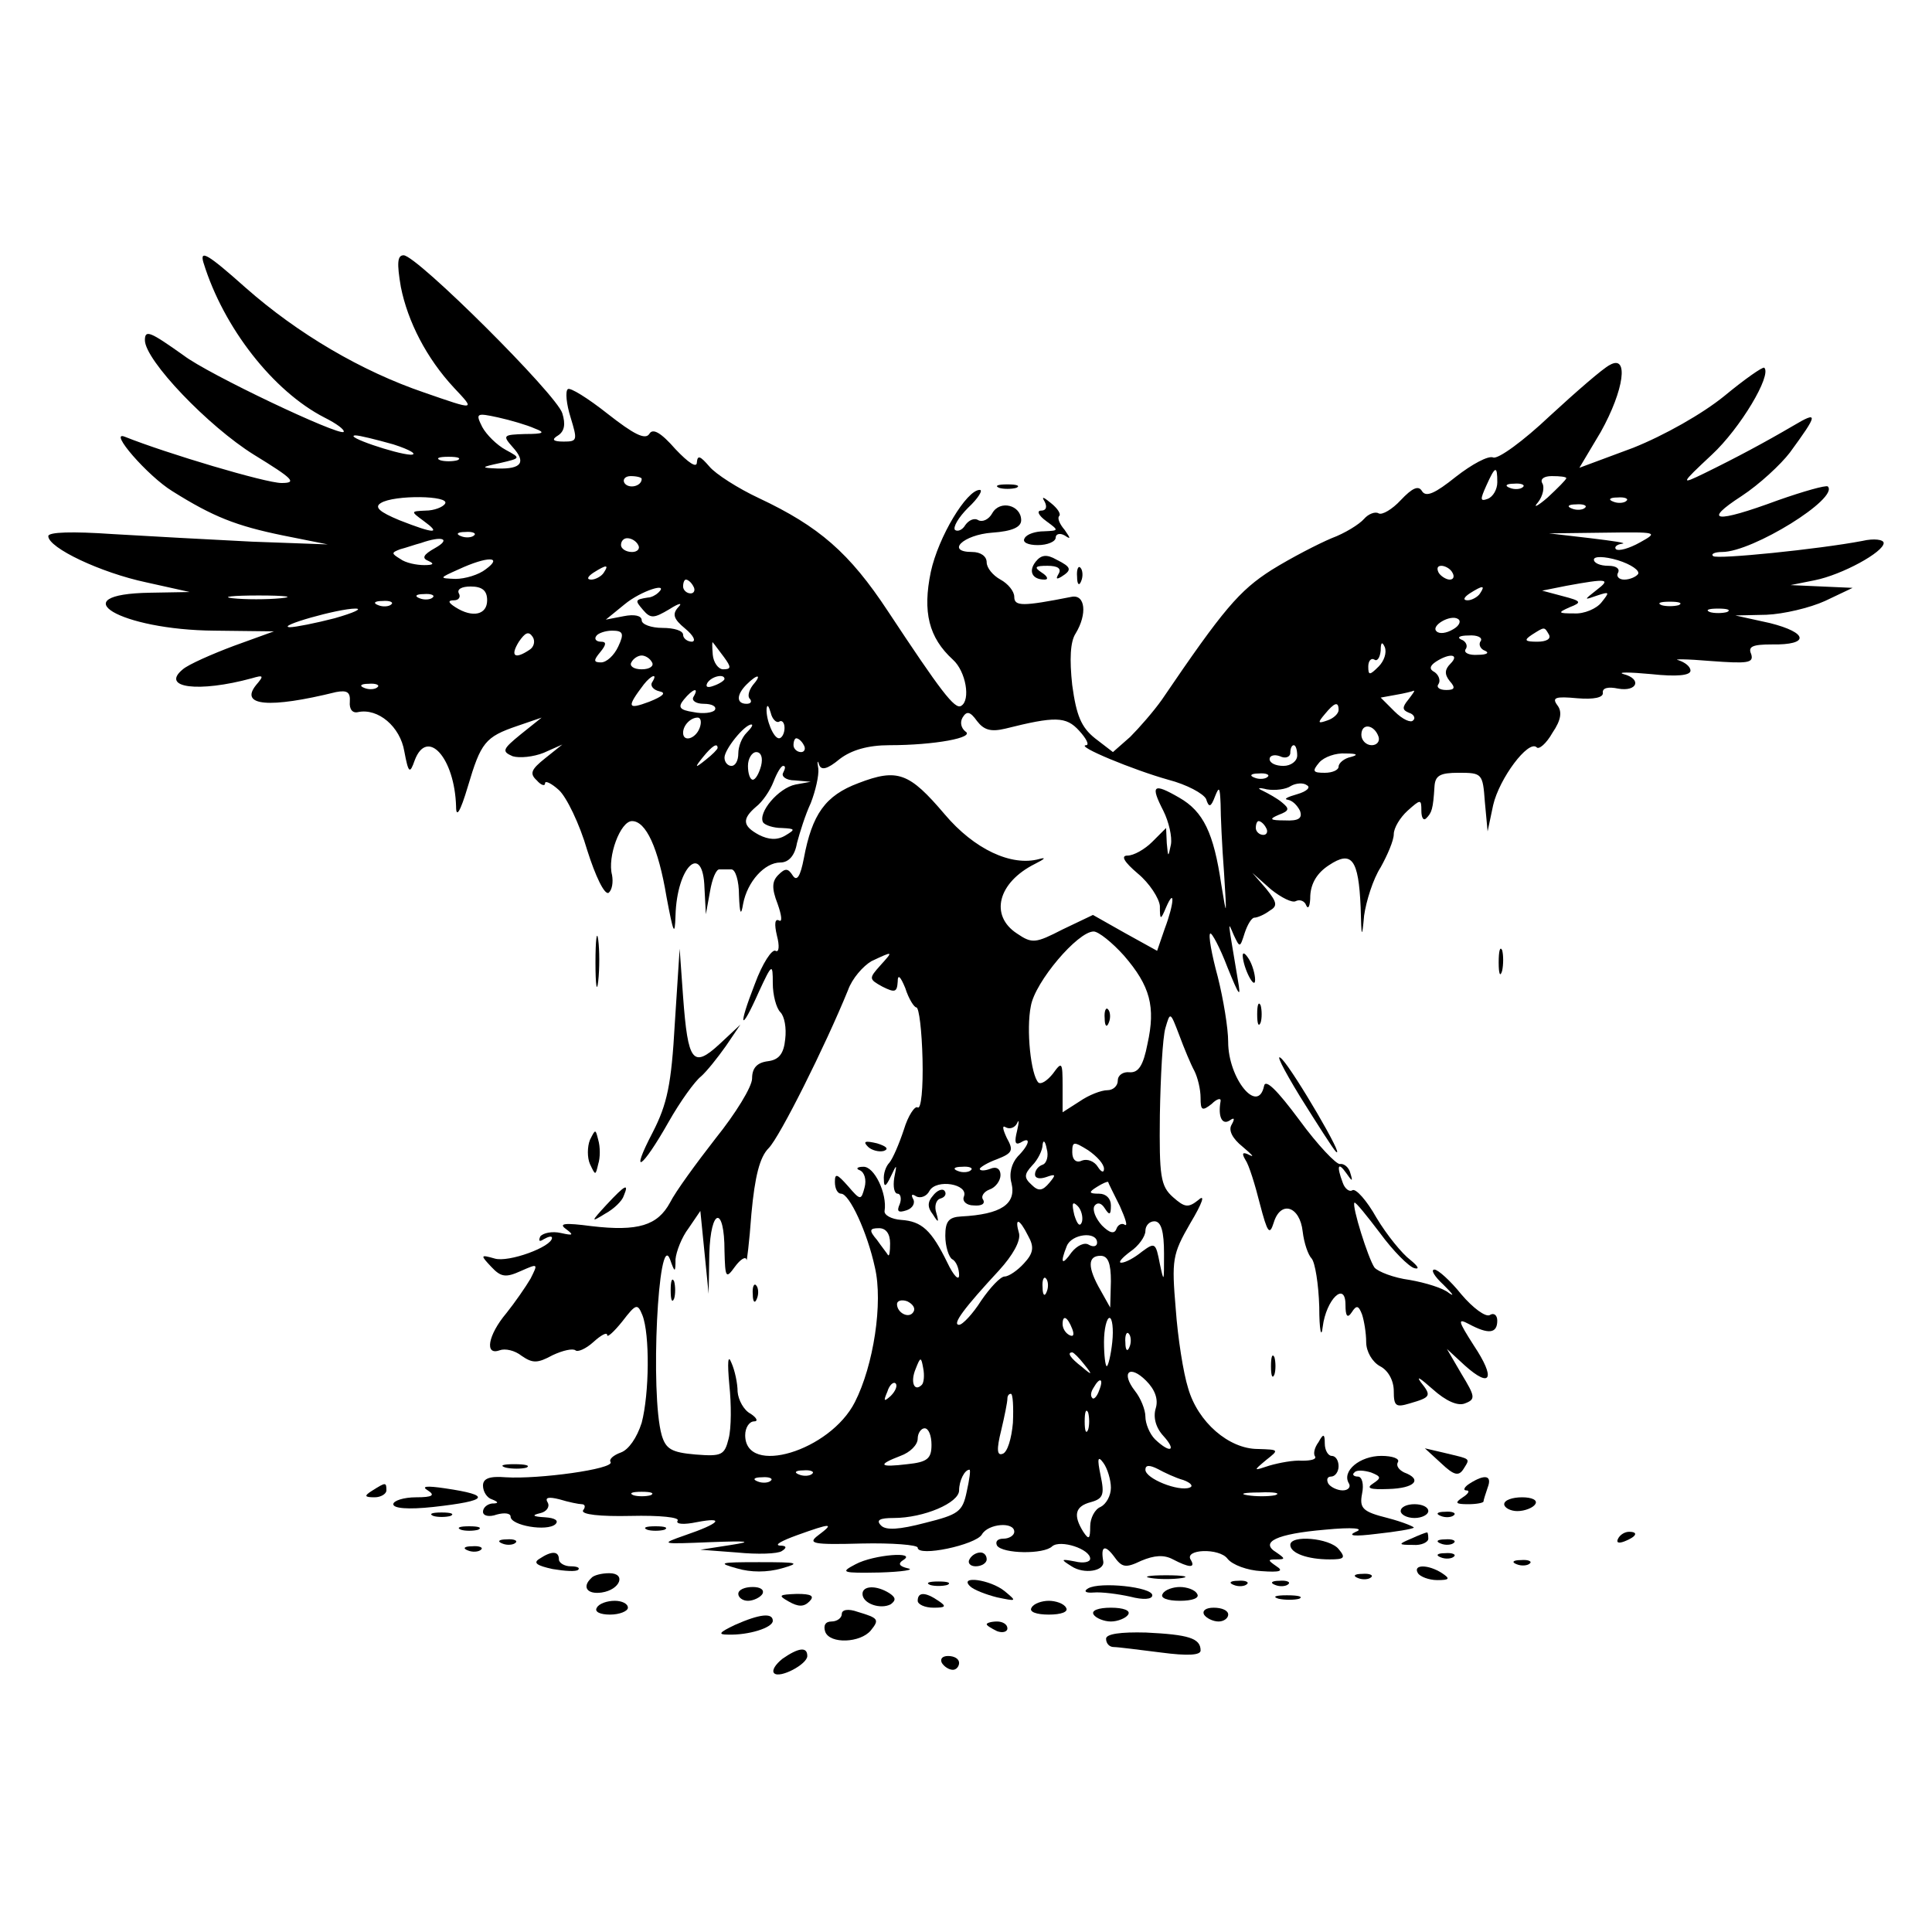 <?xml version="1.0" standalone="no"?>
<!DOCTYPE svg PUBLIC "-//W3C//DTD SVG 20010904//EN"
 "http://www.w3.org/TR/2001/REC-SVG-20010904/DTD/svg10.dtd">
<svg version="1.0" xmlns="http://www.w3.org/2000/svg"
 width="280pt" height="280pt" viewBox="0 0 280 280"
 preserveAspectRatio="xMidYMid meet">

<g transform="translate(0,280) scale(0.1,-0.1)"
fill="#000000" stroke="none">
<path d="M295 2419 c29 -94 101 -186 175 -224 18 -9 30 -18 28 -21 -7 -6 -197
84 -232 111 -48 34 -56 38 -56 22 0 -29 92 -125 158 -166 57 -35 63 -41 40
-41 -23 0 -167 43 -227 67 -25 10 33 -57 69 -79 59 -37 92 -50 160 -64 l65
-13 -110 4 c-60 3 -152 8 -202 11 -58 4 -93 3 -93 -3 0 -17 76 -53 142 -67
l63 -14 -57 -1 c-131 -2 -44 -54 93 -55 l86 -1 -58 -21 c-32 -12 -66 -27 -74
-34 -33 -27 23 -34 100 -13 17 5 18 4 6 -10 -24 -30 19 -34 116 -10 16 3 21 0
20 -14 -1 -11 4 -17 12 -15 29 6 61 -21 67 -57 6 -32 8 -33 15 -13 18 48 58 4
60 -67 0 -17 6 -8 17 29 19 64 25 72 72 88 l35 12 -30 -24 c-27 -22 -28 -25
-12 -32 10 -3 30 -1 45 5 l27 12 -25 -20 c-20 -16 -23 -22 -12 -32 6 -7 12 -9
12 -4 0 4 9 0 20 -10 11 -10 30 -49 41 -87 12 -38 25 -65 31 -62 5 4 7 15 5
26 -7 26 12 78 29 78 20 0 38 -38 50 -110 10 -53 12 -58 13 -27 2 72 40 107
42 40 l2 -38 6 33 c3 18 9 33 14 32 4 0 12 0 17 0 6 0 11 -17 11 -37 1 -28 3
-31 6 -13 6 32 31 60 54 60 12 0 21 10 24 28 4 15 12 41 20 58 7 18 12 40 11
50 -2 11 -1 13 1 6 3 -9 12 -7 30 8 17 13 41 20 72 20 65 0 125 11 110 20 -6
5 -8 13 -4 20 6 10 11 9 21 -5 10 -13 20 -16 41 -11 72 18 88 18 107 -3 11
-12 15 -21 10 -21 -16 -1 69 -36 119 -50 27 -7 51 -20 55 -28 4 -13 7 -12 13
4 6 15 7 13 8 -11 0 -16 2 -61 5 -100 4 -64 4 -66 -4 -17 -11 75 -26 106 -61
126 -38 22 -42 18 -23 -19 8 -16 13 -38 11 -49 -4 -19 -4 -19 -6 2 l-1 22 -20
-20 c-11 -11 -27 -20 -36 -20 -10 0 -5 -9 15 -26 17 -14 31 -36 32 -47 0 -21
1 -21 9 -2 13 30 12 6 -2 -31 l-11 -32 -47 26 -46 26 -44 -21 c-39 -20 -44
-21 -66 -6 -40 26 -28 74 26 101 14 7 17 10 6 7 -40 -11 -94 14 -137 65 -51
60 -68 67 -125 45 -48 -18 -67 -45 -79 -109 -5 -26 -10 -34 -16 -25 -7 11 -11
11 -21 1 -9 -9 -10 -19 -1 -42 6 -17 7 -27 2 -24 -6 3 -7 -5 -3 -22 4 -15 3
-25 -2 -22 -5 3 -19 -18 -30 -48 -25 -64 -21 -72 6 -11 19 41 20 41 20 12 0
-17 5 -36 11 -42 6 -6 9 -23 7 -39 -2 -21 -9 -30 -25 -32 -16 -2 -23 -10 -23
-25 0 -12 -24 -51 -53 -87 -28 -36 -58 -77 -66 -93 -18 -33 -46 -42 -114 -34
-38 5 -48 4 -37 -4 12 -9 11 -10 -7 -6 -13 3 -26 0 -30 -5 -3 -7 -1 -8 5 -4 7
4 12 5 12 2 0 -13 -63 -36 -83 -30 -21 6 -21 5 -5 -12 14 -15 21 -16 43 -6 25
11 25 11 14 -11 -7 -12 -23 -35 -35 -50 -27 -32 -32 -62 -10 -54 8 3 22 0 32
-8 16 -11 23 -11 45 1 15 7 29 10 33 7 3 -3 15 2 26 12 11 10 20 15 20 10 0
-4 10 5 22 20 20 26 22 26 29 9 11 -28 10 -114 -1 -156 -7 -22 -19 -39 -30
-43 -11 -4 -18 -10 -15 -14 5 -10 -104 -25 -152 -22 -24 2 -33 -2 -33 -12 0
-9 6 -18 13 -20 10 -4 10 -6 0 -6 -7 -1 -13 -6 -13 -12 0 -6 9 -8 20 -4 11 3
20 2 20 -3 0 -13 53 -22 65 -11 5 5 0 9 -15 10 -18 1 -20 3 -7 6 9 2 14 9 11
15 -5 8 1 9 17 5 13 -4 28 -7 32 -7 5 0 6 -4 2 -9 -3 -6 25 -9 69 -8 42 1 72
-2 68 -7 -3 -5 9 -6 28 -2 42 8 33 -2 -17 -19 -37 -13 -36 -13 37 -10 54 2 62
1 30 -4 l-45 -7 53 -4 c30 -3 59 -2 65 2 8 5 7 8 -3 8 -8 1 3 7 25 15 50 18
55 18 31 0 -16 -12 -9 -14 63 -12 44 1 81 -2 81 -6 0 -14 84 4 93 19 9 16 47
19 47 4 0 -5 -7 -10 -16 -10 -8 0 -12 -4 -9 -10 8 -12 68 -13 80 -1 12 10 55
-4 55 -18 0 -5 -10 -7 -22 -4 -21 4 -21 3 -5 -7 18 -12 48 -7 46 7 -4 22 2 25
15 8 12 -17 17 -18 40 -7 19 8 33 9 46 2 23 -12 33 -13 26 -1 -11 16 41 18 53
2 7 -9 29 -17 49 -18 27 -2 33 0 22 7 -13 9 -13 10 0 10 13 0 13 1 0 10 -25
15 0 27 70 33 41 4 58 2 45 -3 -13 -6 -2 -7 30 -3 28 3 52 7 54 9 1 1 -15 8
-38 14 -36 9 -41 14 -37 35 3 14 0 25 -6 25 -6 0 -9 3 -5 6 3 4 14 3 24 0 15
-6 15 -8 3 -16 -11 -7 -4 -9 22 -8 39 1 50 14 23 24 -8 4 -12 10 -9 15 3 5 -8
9 -24 9 -31 0 -58 -22 -47 -40 3 -5 -1 -10 -9 -10 -8 0 -18 5 -21 10 -3 6 -1
10 4 10 6 0 11 7 11 15 0 8 -4 15 -10 15 -5 0 -10 8 -10 18 0 14 -2 15 -9 2
-6 -8 -8 -17 -5 -21 2 -4 -6 -6 -19 -6 -12 1 -33 -3 -47 -7 -24 -8 -24 -8 -5
8 19 15 19 15 -12 16 -42 0 -87 39 -101 88 -7 22 -15 73 -18 115 -6 71 -5 79
21 124 18 30 22 43 12 34 -15 -12 -20 -11 -37 4 -18 16 -20 30 -19 119 1 56 4
112 8 126 7 24 7 24 20 -10 7 -19 17 -43 22 -52 5 -10 9 -27 9 -39 0 -18 2
-20 16 -9 8 8 14 9 13 4 -4 -22 2 -35 13 -28 7 5 8 3 3 -6 -5 -8 1 -20 16 -32
13 -11 18 -16 10 -12 -10 5 -12 3 -6 -7 5 -7 14 -36 21 -64 11 -42 14 -46 20
-27 10 33 38 24 42 -13 2 -17 8 -34 13 -39 5 -6 10 -37 11 -70 0 -34 3 -47 5
-29 5 40 33 67 33 32 0 -17 3 -20 9 -11 7 11 10 10 15 -3 3 -9 6 -27 6 -40 0
-14 9 -29 20 -35 12 -6 20 -21 20 -36 0 -22 3 -24 23 -18 31 9 32 11 16 31 -7
10 0 5 17 -10 20 -18 37 -25 47 -21 16 6 15 10 -5 43 l-21 36 26 -24 c38 -34
45 -19 13 29 -23 36 -24 40 -7 31 28 -15 41 -14 41 5 0 8 -5 12 -11 8 -6 -3
-24 10 -41 30 -16 20 -34 36 -39 36 -6 0 0 -10 13 -22 13 -13 17 -18 8 -12 -8
7 -34 15 -57 19 -23 3 -46 12 -51 18 -9 13 -33 89 -29 94 2 1 18 -19 37 -44
19 -26 42 -49 50 -51 8 -2 5 3 -6 12 -12 9 -34 36 -49 61 -14 25 -30 43 -35
40 -4 -3 -11 2 -14 11 -9 24 -7 31 5 14 9 -13 10 -13 6 0 -2 8 -9 14 -15 13
-5 -1 -32 27 -59 64 -32 43 -49 60 -51 49 -9 -42 -52 11 -52 64 0 20 -7 62
-15 94 -9 33 -14 61 -11 63 2 2 14 -20 25 -49 17 -42 20 -46 15 -18 -15 90
-15 86 -6 65 9 -19 9 -19 16 3 4 12 10 22 14 22 4 0 14 4 22 10 12 7 11 12 -5
32 l-20 23 27 -24 c15 -12 31 -20 36 -17 6 3 13 0 15 -6 3 -7 6 -1 6 14 1 18
10 33 27 44 33 22 43 9 46 -61 1 -45 2 -46 5 -12 3 21 13 53 24 70 10 18 19
39 19 48 0 9 9 24 20 34 19 17 20 17 20 0 0 -10 3 -15 7 -11 8 8 10 13 12 46
1 16 8 20 35 20 34 0 35 -1 38 -42 l4 -43 8 38 c9 39 51 95 63 84 3 -4 14 5
23 21 13 19 14 31 7 40 -8 11 -3 13 29 10 24 -2 38 1 37 8 -1 7 8 9 22 6 28
-5 35 14 8 21 -10 3 8 3 40 0 37 -4 57 -2 57 5 0 6 -8 12 -17 15 -10 2 11 2
46 -1 54 -4 63 -3 59 10 -5 11 2 14 30 14 55 -1 53 17 -3 31 l-50 11 45 1 c25
1 63 10 85 20 l40 19 -45 2 -45 2 35 7 c40 8 100 41 100 54 0 5 -14 7 -31 3
-63 -12 -211 -27 -216 -22 -4 3 2 6 13 6 44 0 170 78 153 95 -3 2 -35 -7 -72
-20 -92 -34 -110 -31 -53 6 26 17 57 46 70 63 41 56 42 61 5 39 -41 -24 -82
-46 -129 -69 -35 -17 -35 -16 11 27 41 38 87 115 76 126 -2 2 -29 -17 -58 -41
-32 -26 -87 -57 -132 -75 l-78 -29 31 52 c34 61 41 113 13 97 -10 -5 -49 -39
-87 -74 -38 -36 -75 -63 -82 -60 -7 3 -31 -10 -54 -28 -30 -24 -43 -30 -49
-21 -5 9 -14 5 -31 -13 -12 -13 -27 -22 -32 -19 -5 3 -15 -1 -21 -8 -7 -8 -28
-21 -47 -28 -19 -8 -58 -28 -87 -46 -47 -30 -70 -57 -159 -188 -12 -17 -33
-41 -46 -54 l-25 -22 -26 20 c-20 16 -27 33 -33 77 -4 37 -3 63 5 75 17 28 14
57 -6 53 -71 -14 -83 -14 -83 0 0 8 -9 19 -20 25 -11 6 -20 17 -20 25 0 9 -9
15 -21 15 -39 0 -13 25 29 28 29 2 42 8 42 18 0 22 -31 30 -42 10 -5 -9 -14
-13 -20 -10 -6 4 -14 0 -19 -7 -4 -7 -11 -10 -15 -7 -3 4 5 18 19 32 15 14 22
26 17 26 -19 0 -60 -68 -71 -119 -12 -58 -3 -95 32 -127 19 -17 26 -59 12 -67
-9 -6 -30 22 -106 137 -56 85 -100 123 -187 164 -30 14 -63 35 -72 46 -13 15
-17 17 -18 6 0 -9 -12 -1 -31 19 -21 24 -33 31 -38 22 -6 -9 -23 0 -60 29 -29
23 -55 39 -58 36 -4 -3 -2 -22 4 -41 10 -33 10 -35 -10 -35 -16 0 -18 3 -8 9
9 6 11 16 6 32 -8 27 -211 229 -230 229 -9 0 -10 -11 -4 -46 10 -50 37 -103
77 -146 31 -33 32 -33 -43 -7 -91 31 -183 85 -259 152 -55 49 -67 56 -61 36z
m480 -240 c16 -6 13 -8 -14 -8 -32 -1 -33 -2 -18 -19 20 -22 13 -32 -22 -31
-25 1 -24 2 4 8 30 7 30 7 8 19 -13 7 -28 22 -34 33 -10 20 -9 21 23 14 18 -4
42 -11 53 -16z m-205 -23 c25 -8 36 -15 25 -15 -21 1 -98 27 -80 28 6 0 30 -6
55 -13z m93 -23 c-7 -2 -19 -2 -25 0 -7 3 -2 5 12 5 14 0 19 -2 13 -5z m1507
-32 c0 -10 -6 -21 -14 -24 -11 -4 -11 -1 -2 19 13 29 16 30 16 5z m-1240 5 c0
-11 -19 -15 -25 -6 -3 5 1 10 9 10 9 0 16 -2 16 -4z m1340 1 c0 -2 -12 -14
-27 -28 -15 -13 -22 -16 -14 -7 7 9 10 22 6 28 -3 6 3 10 14 10 12 0 21 -1 21
-3z m-63 -13 c-3 -3 -12 -4 -19 -1 -8 3 -5 6 6 6 11 1 17 -2 13 -5z m-1562
-24 c-3 -5 -16 -10 -28 -10 -22 -1 -22 -1 -3 -15 26 -19 16 -19 -35 1 -29 12
-37 19 -27 25 19 12 101 11 93 -1z m1712 4 c-3 -3 -12 -4 -19 -1 -8 3 -5 6 6
6 11 1 17 -2 13 -5z m-60 -10 c-3 -3 -12 -4 -19 -1 -8 3 -5 6 6 6 11 1 17 -2
13 -5z m-1610 -40 c-3 -3 -12 -4 -19 -1 -8 3 -5 6 6 6 11 1 17 -2 13 -5z
m1690 -10 c-16 -9 -31 -13 -35 -10 -3 3 1 7 9 8 8 1 -13 4 -46 8 l-60 7 80 1
c77 1 79 1 52 -14z m-1746 -8 c-18 -10 -20 -15 -10 -19 9 -4 7 -6 -6 -6 -11 0
-27 3 -35 9 -13 8 -13 9 0 14 8 2 22 7 30 9 31 11 44 6 21 -7z m294 4 c3 -5
-1 -10 -9 -10 -9 0 -16 5 -16 10 0 6 4 10 9 10 6 0 13 -4 16 -10z m1449 -42
c-3 -4 -12 -8 -20 -8 -8 0 -12 5 -9 10 3 6 -3 10 -14 10 -12 0 -21 4 -21 9 0
5 15 5 35 -1 19 -6 32 -15 29 -20z m-1670 7 c-10 -8 -30 -14 -44 -14 -24 1
-24 1 5 14 41 19 65 19 39 0z m171 -5 c-3 -5 -12 -10 -18 -10 -7 0 -6 4 3 10
19 12 23 12 15 0z m1230 0 c3 -5 2 -10 -4 -10 -5 0 -13 5 -16 10 -3 6 -2 10 4
10 5 0 13 -4 16 -10z m-1100 -20 c3 -5 1 -10 -4 -10 -6 0 -11 5 -11 10 0 6 2
10 4 10 3 0 8 -4 11 -10z m1309 -5 c-19 -15 -19 -15 1 -8 18 6 18 5 6 -10 -7
-9 -25 -17 -40 -16 -23 0 -24 1 -6 9 18 7 17 9 -10 16 l-30 8 35 7 c60 11 65
10 44 -6z m-1608 -15 c0 -21 -21 -26 -46 -10 -11 7 -11 10 -2 10 7 0 10 5 7
10 -3 6 4 10 17 10 17 0 24 -6 24 -20z m248 11 c-3 -3 -10 -7 -15 -7 -19 -3
-19 -4 -7 -18 11 -13 16 -12 38 1 14 9 20 10 13 3 -9 -10 -7 -17 10 -31 12
-10 16 -18 10 -19 -7 0 -13 5 -13 10 0 6 -13 10 -30 10 -16 0 -30 5 -30 11 0
7 -11 9 -26 6 l-26 -5 27 22 c24 20 66 33 49 17z m1191 -1 c-3 -5 -12 -10 -18
-10 -7 0 -6 4 3 10 19 12 23 12 15 0z m-1738 -7 c-20 -2 -52 -2 -70 0 -17 2 0
4 38 4 39 0 53 -2 32 -4z m220 1 c-3 -3 -12 -4 -19 -1 -8 3 -5 6 6 6 11 1 17
-2 13 -5z m-60 -10 c-3 -3 -12 -4 -19 -1 -8 3 -5 6 6 6 11 1 17 -2 13 -5z
m1866 -1 c-7 -2 -19 -2 -25 0 -7 3 -2 5 12 5 14 0 19 -2 13 -5z m-1948 -19
c-27 -7 -57 -13 -65 -13 -21 1 70 27 95 27 11 0 -2 -6 -30 -14z m2018 9 c-7
-2 -19 -2 -25 0 -7 3 -2 5 12 5 14 0 19 -2 13 -5z m-397 -25 c-10 -6 -20 -7
-24 -3 -9 8 20 25 31 18 5 -3 2 -10 -7 -15z m-1339 -30 c-21 -14 -28 -9 -15
12 9 13 14 16 20 7 4 -6 2 -15 -5 -19z m129 5 c-6 -13 -17 -23 -25 -23 -11 0
-11 3 -1 15 9 11 9 15 1 15 -7 0 -10 4 -7 8 2 4 13 8 23 8 16 0 18 -4 9 -23z
m1349 17 c3 -6 -4 -10 -17 -10 -18 0 -20 2 -8 10 19 12 18 12 25 0z m-99 -9
c-4 -5 0 -12 6 -14 7 -3 3 -6 -10 -6 -13 -1 -21 3 -18 8 4 5 0 12 -6 14 -7 3
-3 6 10 6 13 1 21 -3 18 -8z m-1097 -23 c11 -15 11 -18 -1 -18 -7 0 -14 10
-15 21 -1 12 -1 20 0 18 2 -2 9 -12 16 -21z m949 -14 c-13 -13 -15 -13 -15 0
0 8 4 13 9 10 4 -3 8 3 9 13 0 12 2 14 6 5 3 -8 -1 -20 -9 -28z m-1053 6 c3
-5 -3 -10 -15 -10 -12 0 -18 5 -15 10 3 6 10 10 15 10 5 0 12 -4 15 -10z
m1157 -2 c-8 -8 -9 -15 -1 -25 9 -10 7 -13 -5 -13 -10 0 -15 4 -11 9 3 5 0 13
-6 17 -8 4 -7 9 2 15 20 13 35 11 21 -3z m-1157 -27 c-3 -5 2 -11 11 -13 10
-2 5 -7 -15 -15 -32 -12 -33 -8 -8 25 11 14 21 17 12 3z m105 5 c0 -2 -7 -7
-16 -10 -8 -3 -12 -2 -9 4 6 10 25 14 25 6z m41 -9 c-6 -8 -8 -17 -4 -20 3 -4
1 -7 -5 -7 -15 0 -15 13 0 28 16 16 23 15 9 -1z m-544 -3 c-3 -3 -12 -4 -19
-1 -8 3 -5 6 6 6 11 1 17 -2 13 -5z m458 -14 c-3 -5 3 -10 15 -10 12 0 19 -4
16 -9 -3 -4 -17 -6 -31 -3 -20 3 -23 7 -14 18 13 16 23 19 14 4z m1036 -4 c-9
-11 -9 -15 1 -19 7 -2 10 -8 6 -11 -3 -4 -15 1 -27 13 l-20 20 22 4 c12 2 24
5 26 6 2 0 -2 -5 -8 -13z m-912 -32 c4 3 8 -1 8 -9 0 -8 -4 -15 -8 -15 -8 0
-19 27 -18 43 1 7 3 4 6 -6 2 -9 8 -15 12 -13z m811 17 c0 -5 -7 -12 -16 -15
-14 -5 -15 -4 -4 9 14 17 20 19 20 6z m-926 -26 c-6 -16 -24 -21 -24 -7 0 11
11 22 21 22 5 0 6 -7 3 -15z m68 -7 c-7 -7 -12 -20 -12 -30 0 -10 -4 -18 -10
-18 -5 0 -10 5 -10 12 0 12 29 48 39 48 3 0 0 -5 -7 -12z m916 -6 c2 -7 -3
-12 -10 -12 -8 0 -15 7 -15 15 0 18 19 15 25 -3z m-833 -12 c3 -5 1 -10 -4
-10 -6 0 -11 5 -11 10 0 6 2 10 4 10 3 0 8 -4 11 -10z m-125 -4 c0 -2 -8 -10
-17 -17 -16 -13 -17 -12 -4 4 13 16 21 21 21 13z m840 -11 c0 -8 -9 -15 -20
-15 -11 0 -20 4 -20 10 0 5 7 7 15 4 8 -4 15 -1 15 5 0 6 2 11 5 11 3 0 5 -7
5 -15z m-777 -15 c-3 -11 -8 -20 -12 -20 -4 0 -7 9 -7 20 0 11 6 20 12 20 7 0
10 -8 7 -20z m855 13 c-10 -2 -18 -9 -18 -14 0 -5 -9 -9 -20 -9 -17 0 -19 2
-8 15 7 8 24 14 38 13 17 0 19 -2 8 -5z m-823 -23 c-3 -5 4 -11 17 -11 l23 -2
-22 -4 c-25 -5 -55 -41 -47 -55 3 -4 15 -8 27 -8 20 -1 20 -2 5 -11 -12 -7
-24 -6 -38 1 -24 13 -25 23 -4 41 9 7 20 23 25 36 5 13 11 23 14 23 4 0 3 -4
0 -10z m702 -6 c-3 -3 -12 -4 -19 -1 -8 3 -5 6 6 6 11 1 17 -2 13 -5z m43 -25
c-14 -4 -20 -7 -14 -8 7 -1 14 -8 18 -16 4 -11 -2 -15 -22 -14 -22 0 -23 2 -9
8 16 6 16 9 5 18 -7 6 -20 13 -28 17 -9 4 -6 5 6 2 12 -2 28 0 35 5 7 4 18 5
23 1 6 -3 0 -9 -14 -13z m-45 -49 c3 -5 1 -10 -4 -10 -6 0 -11 5 -11 10 0 6 2
10 4 10 3 0 8 -4 11 -10z m-206 -185 c38 -44 46 -74 34 -128 -6 -31 -13 -42
-26 -41 -9 1 -17 -4 -17 -12 0 -8 -7 -14 -15 -14 -9 0 -27 -7 -40 -16 l-25
-16 0 38 c0 35 -1 36 -14 18 -8 -10 -17 -16 -21 -13 -11 11 -18 77 -11 111 6
35 68 108 91 108 7 0 27 -16 44 -35z m-353 -14 c-17 -19 -17 -20 3 -31 18 -9
21 -8 22 7 0 12 4 8 11 -9 5 -16 13 -28 16 -28 4 0 8 -34 9 -75 1 -42 -2 -73
-7 -70 -4 3 -14 -12 -20 -32 -7 -21 -16 -42 -21 -48 -5 -5 -9 -16 -8 -25 0
-11 3 -10 10 5 9 19 9 18 5 -2 -2 -13 0 -23 5 -23 4 0 6 -7 3 -15 -5 -11 -2
-13 10 -9 9 3 13 11 9 17 -3 6 -1 7 5 3 6 -3 15 0 19 8 10 18 57 10 50 -8 -3
-7 4 -13 14 -13 11 -1 17 2 14 8 -4 5 1 12 9 15 9 3 16 13 16 21 0 9 -6 13
-15 9 -8 -3 -15 -3 -15 0 0 2 11 9 25 14 23 9 24 13 14 31 -6 13 -7 19 -1 15
6 -3 13 0 16 6 3 7 3 2 0 -11 -4 -16 -3 -21 5 -17 16 10 13 -3 -4 -20 -9 -10
-13 -25 -9 -39 7 -30 -15 -45 -73 -48 -18 -1 -23 -7 -23 -28 0 -15 5 -31 10
-34 6 -3 10 -14 10 -23 0 -9 -8 -1 -17 18 -23 47 -37 60 -67 62 -14 1 -25 7
-24 13 4 25 -15 65 -31 64 -9 0 -11 -3 -5 -5 7 -3 10 -14 7 -25 -5 -19 -6 -19
-24 2 -16 18 -19 19 -19 6 0 -10 4 -17 9 -17 12 0 38 -56 49 -107 12 -51 -2
-142 -29 -195 -36 -71 -159 -108 -159 -48 0 11 6 20 13 20 6 0 4 5 -5 11 -10
5 -18 20 -19 32 0 12 -4 31 -9 42 -5 13 -6 1 -3 -32 3 -28 3 -63 -1 -78 -6
-24 -10 -26 -48 -23 -35 3 -43 8 -49 28 -17 60 -5 299 12 255 7 -20 8 -20 8 0
1 11 9 32 19 45 l17 25 6 -60 6 -60 1 58 c2 67 22 70 22 4 1 -39 2 -41 15 -23
8 11 16 16 17 10 0 -5 4 25 7 67 5 54 12 82 25 95 16 16 82 148 115 229 6 17
22 35 34 42 32 15 32 15 13 -6z m235 -289 c-6 -2 -11 -8 -11 -14 0 -6 7 -7 16
-4 14 5 15 4 5 -8 -10 -12 -16 -13 -26 -3 -11 10 -11 15 1 28 8 8 15 22 15 30
1 8 4 5 6 -6 3 -10 0 -21 -6 -23z m89 -6 c0 -6 -4 -5 -9 3 -5 8 -15 12 -23 9
-8 -4 -14 1 -14 12 0 16 2 16 23 3 13 -9 23 -20 23 -27z m-193 -2 c-3 -3 -12
-4 -19 -1 -8 3 -5 6 6 6 11 1 17 -2 13 -5z m216 -52 c8 -18 12 -30 7 -27 -4 3
-10 0 -12 -6 -3 -8 -10 -6 -21 5 -9 10 -14 22 -11 28 4 6 10 5 15 -3 7 -11 9
-10 9 4 0 10 -7 17 -17 17 -15 0 -16 2 -3 10 8 5 15 8 16 7 0 -1 8 -17 17 -35z
m-55 -23 c-3 -8 -7 -3 -11 10 -4 17 -3 21 5 13 5 -5 8 -16 6 -23z m-78 -20 c9
-16 8 -25 -6 -40 -9 -10 -22 -19 -28 -19 -6 0 -21 -16 -34 -35 -12 -19 -27
-35 -32 -35 -11 0 8 25 58 79 20 22 31 42 29 53 -7 24 0 23 13 -3z m197 -26
c0 -41 0 -43 -6 -15 -6 31 -7 32 -26 18 -11 -9 -24 -16 -30 -16 -5 0 1 7 13
16 12 8 22 22 22 30 0 8 6 14 13 14 10 0 14 -15 14 -47z m-397 15 c0 -12 -1
-19 -3 -17 -1 2 -9 12 -16 22 -12 14 -11 17 3 17 10 0 16 -8 16 -22z m300 1
c0 -5 -5 -7 -12 -3 -6 4 -17 -1 -25 -11 -14 -20 -17 -16 -7 9 7 18 44 22 44 5z
m20 -56 l-1 -38 -14 25 c-19 33 -19 50 0 50 11 0 15 -11 15 -37z m-93 -15 c-3
-8 -6 -5 -6 6 -1 11 2 17 5 13 3 -3 4 -12 1 -19z m-193 -29 c-6 -11 -24 -2
-24 11 0 5 7 7 15 4 8 -4 12 -10 9 -15z m230 -25 c3 -8 2 -12 -4 -9 -6 3 -10
10 -10 16 0 14 7 11 14 -7z m58 -19 c-2 -19 -6 -35 -8 -35 -2 0 -4 16 -4 35 0
19 4 35 8 35 4 0 6 -16 4 -35z m25 -7 c-3 -8 -6 -5 -6 6 -1 11 2 17 5 13 3 -3
4 -12 1 -19z m-66 -25 c13 -16 12 -17 -3 -4 -17 13 -22 21 -14 21 2 0 10 -8
17 -17z m-235 -30 c-11 -11 -17 4 -9 23 7 18 8 18 11 1 2 -10 1 -21 -2 -24z
m339 -34 c-4 -13 0 -28 11 -40 20 -22 10 -26 -12 -5 -8 8 -14 23 -14 33 0 10
-7 27 -15 37 -21 27 -8 39 16 15 13 -13 18 -27 14 -40z m-384 18 c-10 -9 -11
-8 -5 6 3 10 9 15 12 12 3 -3 0 -11 -7 -18z m302 8 c-3 -9 -8 -14 -10 -11 -3
3 -2 9 2 15 9 16 15 13 8 -4z m-125 -47 c-2 -23 -8 -43 -15 -45 -8 -3 -9 6 -2
34 5 21 9 41 9 46 0 4 2 7 5 7 3 0 4 -19 3 -42z m109 -10 c-3 -7 -5 -2 -5 12
0 14 2 19 5 13 2 -7 2 -19 0 -25z m-227 -22 c0 -20 -6 -25 -35 -28 -41 -5 -44
-1 -10 12 14 5 25 16 25 25 0 8 5 15 10 15 6 0 10 -11 10 -24z m260 -62 c0
-12 -7 -24 -15 -28 -8 -3 -15 -16 -15 -28 0 -19 -2 -20 -10 -8 -15 24 -12 37
11 43 18 5 20 11 14 39 -5 24 -4 29 4 18 6 -8 11 -25 11 -36z m105 11 c11 -4
15 -9 9 -11 -16 -6 -64 13 -64 26 0 7 6 7 18 1 9 -5 26 -13 37 -16z m-538 9
c-3 -3 -12 -4 -19 -1 -8 3 -5 6 6 6 11 1 17 -2 13 -5z m224 -26 c-6 -29 -12
-33 -60 -45 -38 -10 -57 -11 -64 -4 -8 8 -2 11 18 11 44 0 95 22 95 40 0 14 8
30 15 30 2 0 0 -14 -4 -32z m-284 16 c-3 -3 -12 -4 -19 -1 -8 3 -5 6 6 6 11 1
17 -2 13 -5z m-174 -21 c-7 -2 -19 -2 -25 0 -7 3 -2 5 12 5 14 0 19 -2 13 -5z
m905 0 c-10 -2 -28 -2 -40 0 -13 2 -5 4 17 4 22 1 32 -1 23 -4z"/>
<path d="M1601 1324 c0 -11 3 -14 6 -6 3 7 2 16 -1 19 -3 4 -6 -2 -5 -13z"/>
<path d="M1258 1138 c5 -5 16 -8 23 -6 8 3 3 7 -10 11 -17 4 -21 3 -13 -5z"/>
<path d="M1352 1067 c-8 -9 -8 -17 0 -27 8 -13 9 -12 5 2 -3 9 -1 19 6 21 7 2
9 7 6 11 -3 4 -11 1 -17 -7z"/>
<path d="M972 930 c0 -14 2 -19 5 -12 2 6 2 18 0 25 -3 6 -5 1 -5 -13z"/>
<path d="M1091 924 c0 -11 3 -14 6 -6 3 7 2 16 -1 19 -3 4 -6 -2 -5 -13z"/>
<path d="M1448 2093 c6 -2 18 -2 25 0 6 3 1 5 -13 5 -14 0 -19 -2 -12 -5z"/>
<path d="M1514 2073 c4 -8 2 -13 -5 -13 -7 0 -4 -7 7 -15 19 -14 19 -14 -3
-15 -12 0 -25 -4 -28 -10 -4 -6 5 -10 19 -10 14 0 26 5 26 11 0 5 6 7 13 3 9
-6 9 -5 0 8 -7 8 -11 17 -8 20 3 3 -2 11 -12 19 -11 9 -14 10 -9 2z"/>
<path d="M1501 1986 c-11 -14 -5 -26 13 -26 6 0 4 5 -4 10 -12 8 -10 10 8 10
15 0 21 -4 16 -12 -4 -7 -3 -8 4 -4 16 10 15 14 -7 25 -14 8 -22 7 -30 -3z"/>
<path d="M1561 1964 c0 -11 3 -14 6 -6 3 7 2 16 -1 19 -3 4 -6 -2 -5 -13z"/>
<path d="M863 1405 c0 -33 2 -45 4 -27 2 18 2 45 0 60 -2 15 -4 0 -4 -33z"/>
<path d="M2172 1405 c0 -16 2 -22 5 -12 2 9 2 23 0 30 -3 6 -5 -1 -5 -18z"/>
<path d="M978 1317 c-5 -89 -11 -117 -32 -158 -34 -65 -16 -54 23 15 17 30 38
59 47 66 8 7 24 27 36 44 l21 31 -30 -28 c-39 -36 -46 -26 -53 68 l-5 70 -7
-108z"/>
<path d="M1801 1415 c1 -19 18 -51 18 -35 0 8 -4 22 -9 30 -5 8 -9 11 -9 5z"/>
<path d="M1822 1330 c0 -14 2 -19 5 -12 2 6 2 18 0 25 -3 6 -5 1 -5 -13z"/>
<path d="M1884 1211 c25 -40 48 -76 52 -80 15 -13 -60 115 -78 134 -11 11 1
-13 26 -54z"/>
<path d="M855 1148 c-4 -10 -4 -26 0 -35 8 -17 8 -17 12 0 3 9 3 25 0 35 -4
16 -4 16 -12 0z"/>
<path d="M879 1054 c-23 -25 -23 -26 -2 -13 13 7 25 19 27 26 8 19 2 16 -25
-13z"/>
<path d="M1842 820 c0 -14 2 -19 5 -12 2 6 2 18 0 25 -3 6 -5 1 -5 -13z"/>
<path d="M2089 679 c18 -17 25 -19 32 -8 10 16 11 14 -26 23 l-30 7 24 -22z"/>
<path d="M733 673 c9 -2 23 -2 30 0 6 3 -1 5 -18 5 -16 0 -22 -2 -12 -5z"/>
<path d="M2130 650 c-8 -5 -10 -10 -5 -10 6 0 3 -5 -5 -10 -12 -8 -11 -10 8
-10 12 0 22 2 22 4 0 2 3 11 6 20 7 18 -4 20 -26 6z"/>
<path d="M540 640 c-13 -8 -12 -10 3 -10 9 0 17 5 17 10 0 12 -1 12 -20 0z"/>
<path d="M620 640 c11 -7 7 -10 -17 -10 -18 0 -33 -5 -33 -10 0 -6 21 -8 58
-4 81 9 85 17 17 27 -27 4 -35 3 -25 -3z"/>
<path d="M2180 620 c0 -5 9 -10 19 -10 11 0 23 5 26 10 4 6 -5 10 -19 10 -14
0 -26 -4 -26 -10z"/>
<path d="M2030 610 c0 -5 9 -10 20 -10 11 0 20 5 20 10 0 6 -9 10 -20 10 -11
0 -20 -4 -20 -10z"/>
<path d="M628 603 c6 -2 18 -2 25 0 6 3 1 5 -13 5 -14 0 -19 -2 -12 -5z"/>
<path d="M2088 603 c7 -3 16 -2 19 1 4 3 -2 6 -13 5 -11 0 -14 -3 -6 -6z"/>
<path d="M668 583 c6 -2 18 -2 25 0 6 3 1 5 -13 5 -14 0 -19 -2 -12 -5z"/>
<path d="M938 583 c6 -2 18 -2 25 0 6 3 1 5 -13 5 -14 0 -19 -2 -12 -5z"/>
<path d="M2045 570 c-19 -8 -19 -9 3 -9 12 -1 22 4 22 9 0 6 -1 10 -2 9 -2 0
-12 -4 -23 -9z"/>
<path d="M2345 570 c-3 -6 1 -7 9 -4 18 7 21 14 7 14 -6 0 -13 -4 -16 -10z"/>
<path d="M728 563 c7 -3 16 -2 19 1 4 3 -2 6 -13 5 -11 0 -14 -3 -6 -6z"/>
<path d="M1870 561 c0 -12 25 -21 57 -21 21 0 24 2 13 15 -13 16 -70 21 -70 6z"/>
<path d="M2088 563 c7 -3 16 -2 19 1 4 3 -2 6 -13 5 -11 0 -14 -3 -6 -6z"/>
<path d="M678 553 c7 -3 16 -2 19 1 4 3 -2 6 -13 5 -11 0 -14 -3 -6 -6z"/>
<path d="M782 541 c-10 -6 -4 -10 19 -15 18 -3 34 -4 37 -1 3 3 -2 5 -11 5 -9
0 -17 5 -17 10 0 12 -10 13 -28 1z"/>
<path d="M1240 533 c-23 -12 -20 -13 35 -12 33 1 51 4 41 6 -13 3 -15 7 -7 12
21 13 -43 8 -69 -6z"/>
<path d="M1405 540 c-3 -5 1 -10 9 -10 9 0 16 5 16 10 0 6 -4 10 -9 10 -6 0
-13 -4 -16 -10z"/>
<path d="M2088 543 c7 -3 16 -2 19 1 4 3 -2 6 -13 5 -11 0 -14 -3 -6 -6z"/>
<path d="M1068 527 c20 -6 44 -6 65 0 28 8 24 9 -33 9 -57 0 -61 -1 -32 -9z"/>
<path d="M2198 533 c7 -3 16 -2 19 1 4 3 -2 6 -13 5 -11 0 -14 -3 -6 -6z"/>
<path d="M2055 520 c3 -5 16 -10 28 -10 18 0 19 2 7 10 -20 13 -43 13 -35 0z"/>
<path d="M857 513 c-14 -13 -6 -24 15 -21 27 4 36 28 11 28 -11 0 -23 -3 -26
-7z"/>
<path d="M1668 513 c12 -2 32 -2 45 0 12 2 2 4 -23 4 -25 0 -35 -2 -22 -4z"/>
<path d="M1968 513 c7 -3 16 -2 19 1 4 3 -2 6 -13 5 -11 0 -14 -3 -6 -6z"/>
<path d="M1348 503 c6 -2 18 -2 25 0 6 3 1 5 -13 5 -14 0 -19 -2 -12 -5z"/>
<path d="M1406 501 c5 -5 23 -12 39 -16 29 -6 29 -6 11 9 -21 17 -67 23 -50 7z"/>
<path d="M1577 498 c-7 -4 -4 -7 8 -6 11 1 35 -2 53 -6 19 -5 32 -4 32 2 0 12
-76 20 -93 10z"/>
<path d="M1788 503 c7 -3 16 -2 19 1 4 3 -2 6 -13 5 -11 0 -14 -3 -6 -6z"/>
<path d="M1848 503 c7 -3 16 -2 19 1 4 3 -2 6 -13 5 -11 0 -14 -3 -6 -6z"/>
<path d="M1070 490 c0 -5 6 -10 14 -10 8 0 18 5 21 10 3 6 -3 10 -14 10 -12 0
-21 -4 -21 -10z"/>
<path d="M1250 490 c0 -14 26 -23 41 -15 8 6 7 10 -2 16 -19 12 -39 11 -39 -1z"/>
<path d="M1685 490 c-4 -6 7 -10 25 -10 18 0 29 4 25 10 -3 6 -15 10 -25 10
-10 0 -22 -4 -25 -10z"/>
<path d="M1143 479 c14 -8 22 -8 30 0 8 8 3 11 -18 11 -26 -1 -28 -2 -12 -11z"/>
<path d="M1330 480 c0 -5 10 -10 23 -10 18 0 19 2 7 10 -19 13 -30 13 -30 0z"/>
<path d="M1853 483 c9 -2 23 -2 30 0 6 3 -1 5 -18 5 -16 0 -22 -2 -12 -5z"/>
<path d="M865 470 c-4 -6 5 -10 19 -10 14 0 26 5 26 10 0 6 -9 10 -19 10 -11
0 -23 -4 -26 -10z"/>
<path d="M1495 470 c-4 -6 7 -10 25 -10 18 0 29 4 25 10 -3 6 -15 10 -25 10
-10 0 -22 -4 -25 -10z"/>
<path d="M1220 461 c0 -6 -7 -11 -15 -11 -9 0 -12 -6 -9 -15 7 -18 51 -16 66
2 13 16 11 18 -19 27 -14 5 -23 3 -23 -3z"/>
<path d="M1585 460 c3 -5 15 -10 25 -10 10 0 22 5 25 10 4 6 -7 10 -25 10 -18
0 -29 -4 -25 -10z"/>
<path d="M1745 460 c3 -5 13 -10 21 -10 8 0 14 5 14 10 0 6 -9 10 -21 10 -11
0 -17 -4 -14 -10z"/>
<path d="M1065 445 c-23 -11 -25 -14 -10 -14 30 -1 65 10 65 20 0 12 -19 10
-55 -6z"/>
<path d="M1430 446 c0 -2 7 -6 15 -10 8 -3 15 -1 15 4 0 6 -7 10 -15 10 -8 0
-15 -2 -15 -4z"/>
<path d="M1603 425 c0 -7 5 -12 11 -12 6 0 37 -4 69 -8 38 -5 57 -4 57 3 0 18
-18 23 -79 26 -37 1 -58 -2 -58 -9z"/>
<path d="M1134 396 c-10 -8 -16 -17 -12 -21 8 -8 48 13 48 25 0 14 -13 12 -36
-4z"/>
<path d="M1365 390 c3 -5 10 -10 16 -10 5 0 9 5 9 10 0 6 -7 10 -16 10 -8 0
-12 -4 -9 -10z"/>
</g>
</svg>
